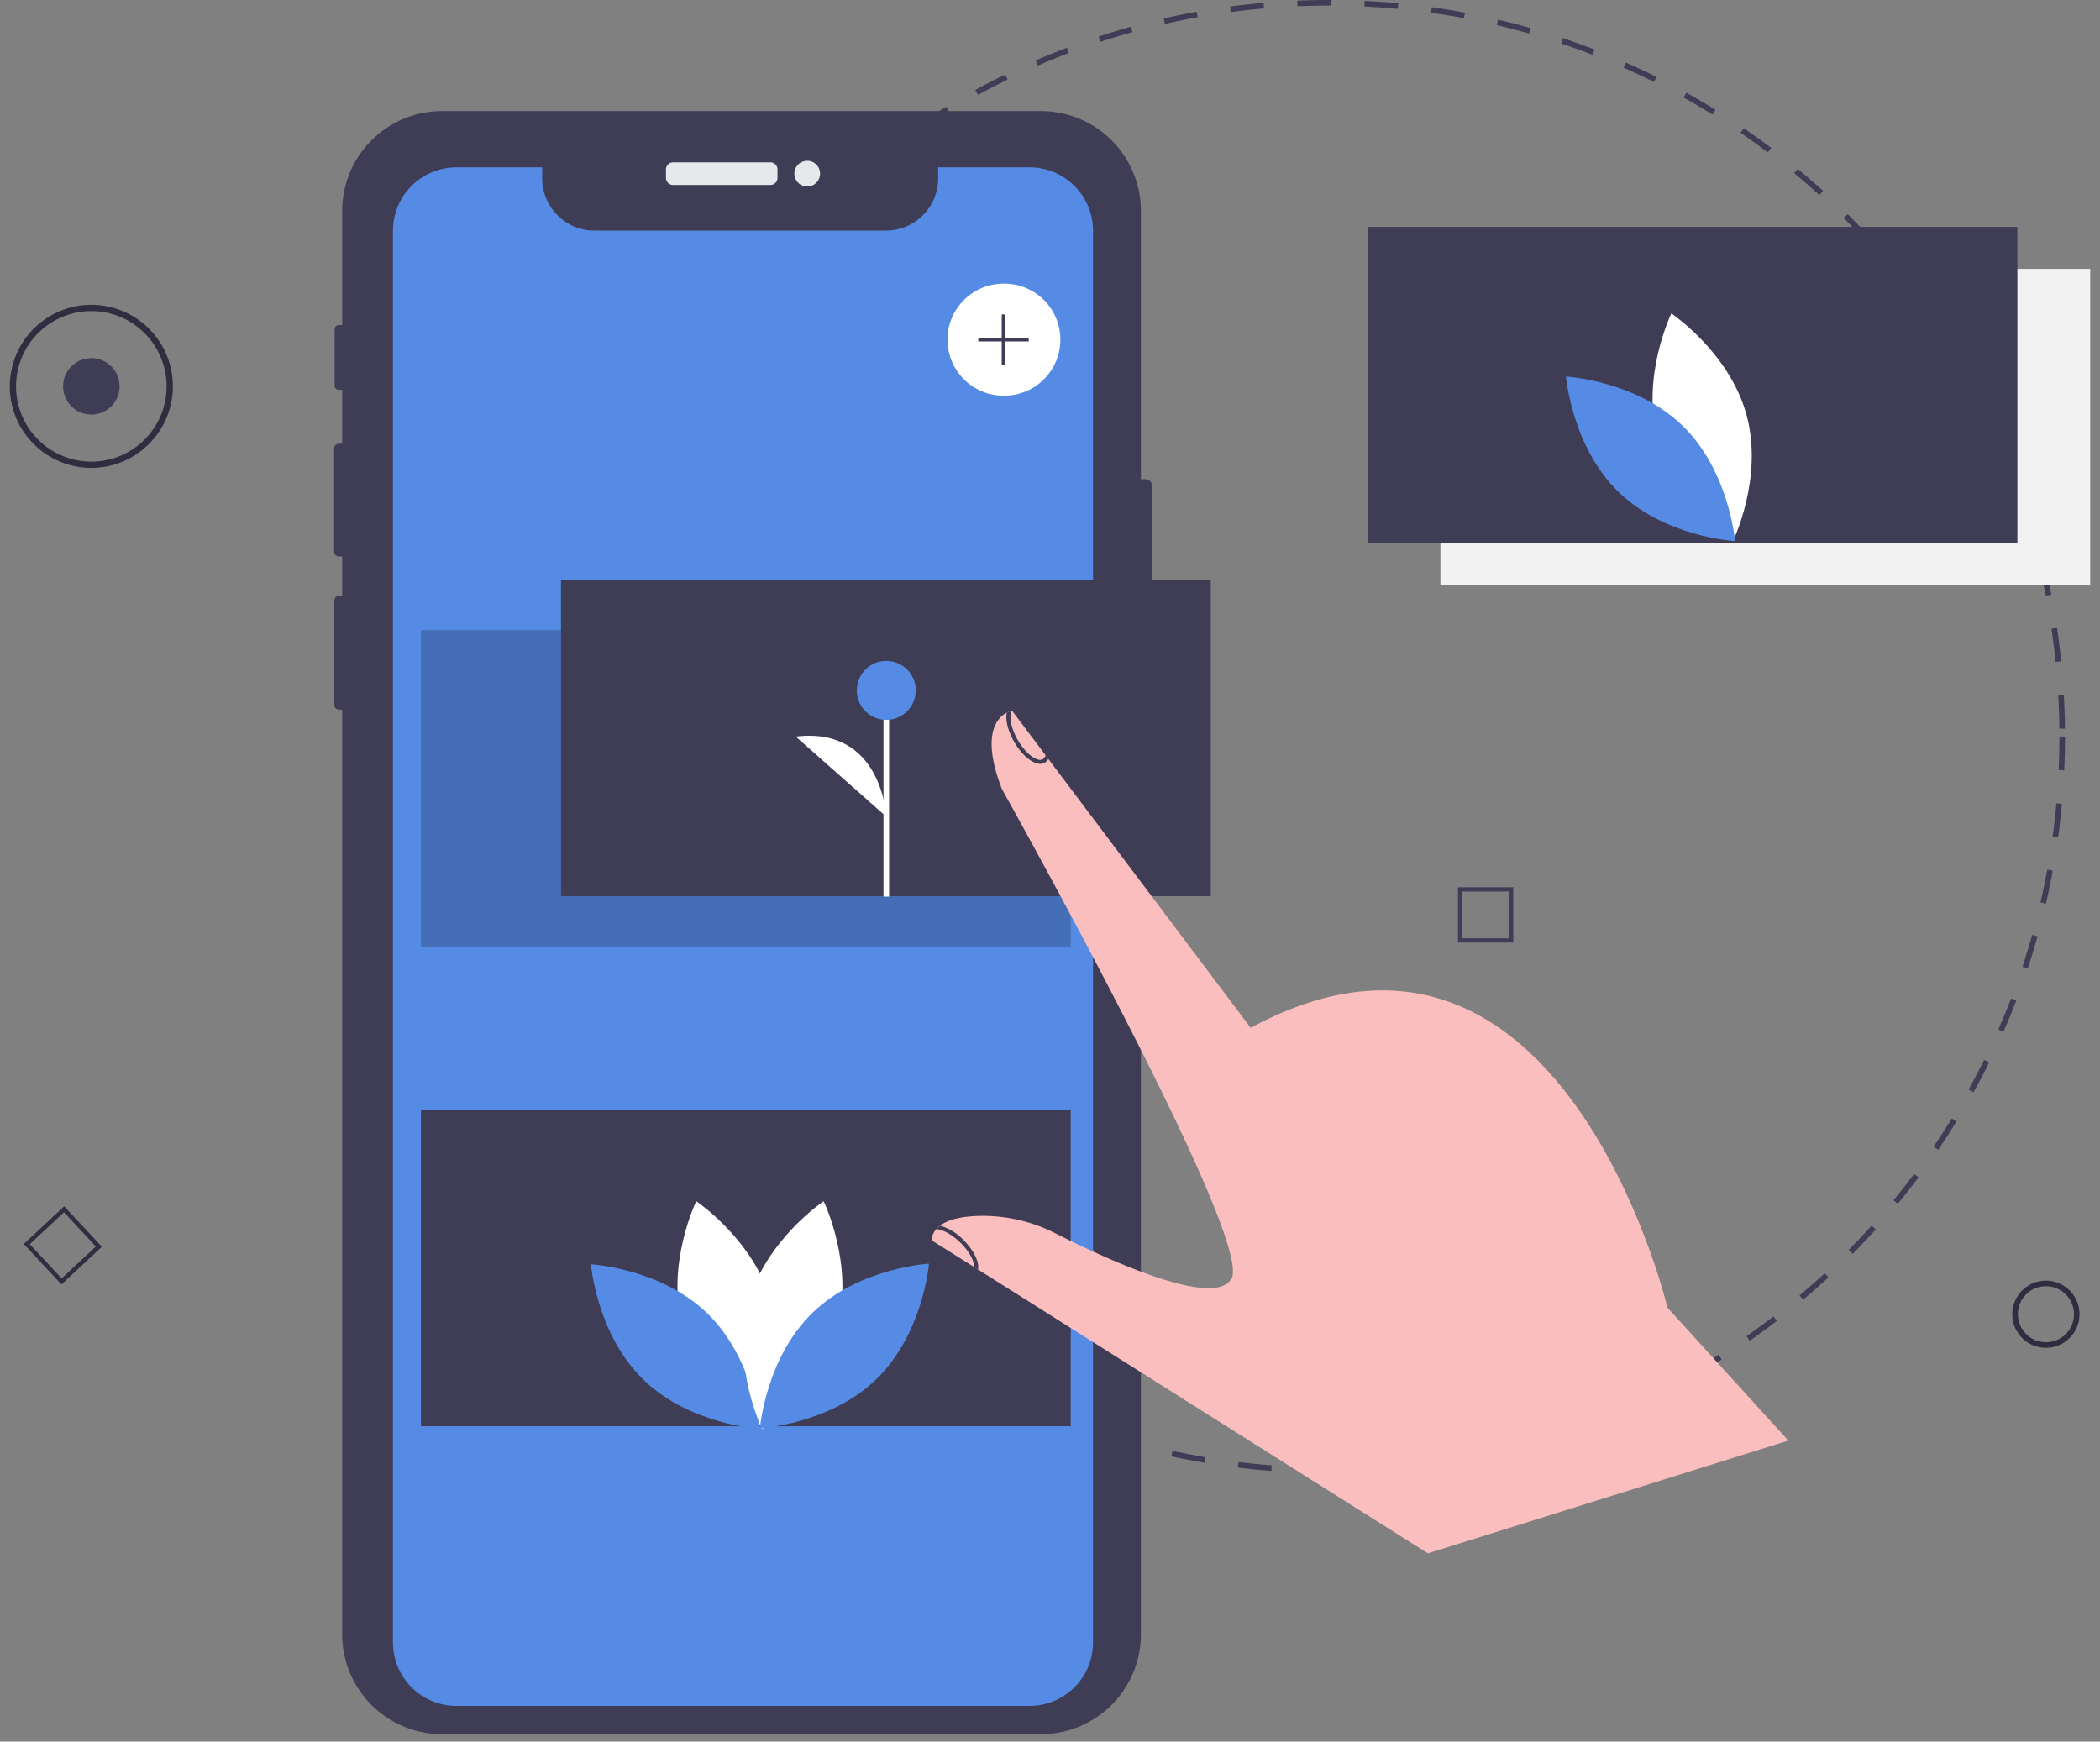 <svg width="170" height="141" fill="none" xmlns="http://www.w3.org/2000/svg"><rect width="100%" height="100%" fill="#808080" stroke="none"/><path d="M107.536 119.26c-.629 0-1.265-.01-1.888-.03l.014-.453c.895.028 1.809.036 2.709.024l.006.453c-.28.004-.56.006-.841.006zm3.57-.105l-.027-.453a59.635 59.635 0 002.7-.221l.048.451a59.13 59.13 0 01-2.721.223zm-8.184-.071a59.9 59.9 0 01-2.717-.27l.055-.45c.892.109 1.799.199 2.696.268l-.034.452zm13.612-.498l-.068-.449c.892-.135 1.79-.292 2.669-.467l.088.445c-.886.176-1.791.334-2.689.471zm-19.03-.166a60.867 60.867 0 01-2.681-.518l.096-.443c.879.191 1.774.363 2.66.513l-.075.448zm24.384-.899l-.109-.44a58.886 58.886 0 002.615-.71l.129.435a58.43 58.43 0 01-2.635.715zm-29.719-.26a58.951 58.951 0 01-2.621-.762l.136-.432c.857.27 1.732.525 2.602.756l-.117.438zm34.953-1.292l-.149-.428a60.968 60.968 0 002.538-.949l.168.421c-.841.337-1.702.658-2.557.956zm-40.165-.355a59.262 59.262 0 01-2.545-1.004l.176-.418c.831.35 1.681.685 2.526.996l-.157.426zm45.227-1.671l-.188-.413c.816-.37 1.635-.766 2.436-1.175l.206.404c-.807.412-1.632.811-2.454 1.184zm-50.268-.452a60.02 60.02 0 01-2.441-1.233l.214-.4c.795.425 1.61.837 2.422 1.224l-.195.409zm55.12-2.028l-.225-.394a59.33 59.33 0 002.32-1.394l.242.383c-.763.483-1.549.956-2.337 1.405zm-59.942-.548a59.638 59.638 0 01-2.316-1.451l.25-.379c.752.496 1.525.981 2.298 1.44l-.232.39zm64.55-2.367l-.26-.372a59.598 59.598 0 002.184-1.601l.276.36a59.622 59.622 0 01-2.2 1.613zm-69.113-.639a59.53 59.53 0 01-2.174-1.655l.283-.355a58.4 58.4 0 002.157 1.643l-.266.367zm73.438-2.685l-.292-.347a60.364 60.364 0 002.03-1.794l.308.333a60.33 60.33 0 01-2.046 1.808zm-77.707-.723a60.866 60.866 0 01-2.012-1.845l.314-.328c.649.624 1.32 1.24 1.997 1.832l-.299.341zm81.714-2.984l-.323-.318a59.37 59.37 0 001.86-1.972l.337.304a60.16 60.16 0 01-1.874 1.986zm-85.652-.796a60.667 60.667 0 01-1.836-2.02l.342-.297a59.263 59.263 0 001.822 2.004l-.328.313zm89.307-3.26l-.35-.288a60.524 60.524 0 001.673-2.133l.363.27a58.38 58.38 0 01-1.686 2.15zM60.746 96.6a59.678 59.678 0 01-1.643-2.178l.368-.265c.525.73 1.074 1.457 1.63 2.162l-.355.28zm96.156-3.514l-.375-.254a58.866 58.866 0 001.472-2.279l.387.238a59.631 59.631 0 01-1.484 2.295zm-99.341-.913a60.164 60.164 0 01-1.438-2.317l.39-.23c.457.773.937 1.547 1.427 2.299l-.38.248zm102.202-3.744l-.397-.22a58.93 58.93 0 001.257-2.404l.407.201c-.402.814-.829 1.63-1.267 2.423zm-104.97-.953c-.422-.8-.833-1.62-1.218-2.438l.41-.193c.383.811.79 1.626 1.21 2.419l-.402.212zm107.391-3.949l-.415-.182c.361-.825.708-1.67 1.031-2.512l.424.163a59.99 59.99 0 01-1.04 2.531zm-109.715-.978a59.251 59.251 0 01-.99-2.538l.427-.155c.306.843.637 1.69.982 2.518l-.419.175zm111.676-4.13l-.43-.143c.283-.853.55-1.724.793-2.59l.437.122a60.086 60.086 0 01-.8 2.61zm-113.539-.994a59.586 59.586 0 01-.753-2.624l.438-.116c.229.871.48 1.747.748 2.605l-.433.135zm115.017-4.262l-.442-.102c.203-.874.389-1.767.552-2.653l.446.082a58.391 58.391 0 01-.556 2.673zM49.221 72.144a59.203 59.203 0 01-.508-2.682l.447-.074c.147.887.317 1.783.505 2.662l-.444.094zm117.39-4.35l-.449-.06c.122-.889.225-1.794.306-2.692l.452.04a59.318 59.318 0 01-.309 2.713zM48.328 66.76a60.235 60.235 0 01-.261-2.718l.452-.033c.066.899.153 1.806.259 2.697l-.45.054zm118.776-4.401l-.453-.02c.041-.899.061-1.81.061-2.709h.454c0 .906-.021 1.824-.062 2.729zM47.929 61.316a61.166 61.166 0 01-.014-2.73l.453.007a59.618 59.618 0 00.014 2.71l-.453.013zm118.78-2.319a59.677 59.677 0 00-.089-2.708l.452-.025c.051.905.081 1.823.09 2.728l-.453.005zM48.476 55.886l-.453-.028a61.29 61.29 0 01.232-2.72l.451.048c-.097.892-.174 1.8-.23 2.7zm117.932-2.298a60.914 60.914 0 00-.335-2.688l.448-.067c.133.897.246 1.809.338 2.71l-.451.045zM49.059 50.501l-.448-.07a59.4 59.4 0 01.48-2.688l.444.09c-.178.88-.338 1.777-.476 2.668zm116.556-2.271a59.862 59.862 0 00-.58-2.647l.441-.107c.213.878.41 1.775.584 2.667l-.445.087zM50.133 45.19l-.44-.11c.22-.878.465-1.764.725-2.632l.434.13c-.258.862-.5 1.74-.719 2.612zm114.201-2.225a59.273 59.273 0 00-.822-2.582l.429-.147c.295.856.573 1.732.828 2.602l-.435.127zm-112.64-2.97l-.428-.15a58.77 58.77 0 01.968-2.56l.42.17c-.338.835-.66 1.69-.96 2.54zm110.879-2.153a59.787 59.787 0 00-1.053-2.49l.413-.185a59.36 59.36 0 011.061 2.508l-.421.167zm-108.844-2.88l-.412-.19a59.56 59.56 0 011.199-2.458l.403.209c-.414.8-.814 1.62-1.19 2.44zm106.624-2.049c-.405-.8-.835-1.602-1.278-2.384l.395-.223a59.55 59.55 0 011.288 2.402l-.405.205zM56.218 30.142l-.393-.227c.453-.785.93-1.571 1.418-2.336l.382.244a59.38 59.38 0 00-1.407 2.319zm101.471-1.936a60.007 60.007 0 00-1.491-2.258l.373-.259c.514.742 1.02 1.508 1.502 2.276l-.384.241zm-98.552-2.635l-.37-.261a60.12 60.12 0 011.624-2.197l.358.278a59.58 59.58 0 00-1.612 2.18zm95.468-1.812a60.643 60.643 0 00-1.692-2.115l.348-.291c.58.693 1.154 1.41 1.704 2.13l-.36.276zm-92.146-2.471l-.345-.294a60.306 60.306 0 011.817-2.039l.332.31a60.13 60.13 0 00-1.804 2.023zm88.668-1.68a60.482 60.482 0 00-1.878-1.953l.319-.321c.642.637 1.279 1.3 1.892 1.967l-.333.307zm-84.97-2.282l-.318-.324a60.101 60.101 0 011.994-1.864l.302.339c-.67.598-1.335 1.22-1.979 1.85zm81.127-1.537a60.002 60.002 0 00-2.048-1.775l.289-.349a60.595 60.595 0 012.064 1.788l-.305.336zm-77.088-2.07l-.286-.352a60.203 60.203 0 012.154-1.674l.27.364a59.83 59.83 0 00-2.138 1.662zm72.912-1.385a60.002 60.002 0 00-2.202-1.582l.256-.374a59.98 59.98 0 012.219 1.594l-.273.362zm-68.563-1.839l-.253-.376c.75-.505 1.523-1 2.297-1.47l.236.387c-.768.467-1.535.958-2.28 1.46zm64.088-1.222a60.398 60.398 0 00-2.339-1.374l.22-.396a59.7 59.7 0 012.357 1.384l-.238.386zm-59.465-1.59l-.218-.397a59.919 59.919 0 012.42-1.254l.2.408c-.806.394-1.614.812-2.402 1.244zm54.726-1.05a59.515 59.515 0 00-2.457-1.154l.183-.415c.83.367 1.663.758 2.476 1.163l-.202.406zm-49.87-1.325l-.18-.416c.83-.36 1.68-.705 2.524-1.026l.16.424c-.837.319-1.68.661-2.503 1.018zm44.905-.87a59.349 59.349 0 00-2.554-.923l.144-.43c.862.29 1.728.603 2.574.93l-.164.424zm-39.846-1.05l-.141-.432a59.3 59.3 0 012.613-.79l.12.437c-.865.24-1.737.504-2.592.784zm34.704-.675a58.954 58.954 0 00-2.622-.682l.104-.442c.882.208 1.771.44 2.642.688l-.124.436zm-29.485-.774l-.1-.442A59.43 59.43 0 0196.876.95l.08.446c-.884.16-1.777.342-2.654.543zm24.212-.469a59.084 59.084 0 00-2.673-.438l.063-.45c.898.127 1.804.275 2.694.442l-.084.446zM99.634.977l-.06-.45c.897-.12 1.81-.22 2.713-.3l.039.453c-.896.078-1.802.178-2.693.297zm13.516-.26a59.63 59.63 0 00-2.702-.193l.022-.453c.907.044 1.823.11 2.723.194l-.043.451zm-8.12-.211l-.019-.453A61.242 61.242 0 01107.536 0h.205l-.001.454h-.204c-.836 0-1.679.017-2.506.052z" fill="#3F3D56"/><path d="M165.619 109.119a2.718 2.718 0 01-2.513-1.68 2.72 2.72 0 112.513 1.68zm0-4.988a2.265 2.265 0 00-2.095 1.399 2.272 2.272 0 001.653 3.092 2.268 2.268 0 10.442-4.491z" fill="#2F2E41"/><path d="M93.248 39.317V54.21a.52.52 0 01-.52.519h-.369v77.576a8.095 8.095 0 01-8.094 8.094H35.792a8.088 8.088 0 01-5.722-2.371 8.096 8.096 0 01-2.37-5.723V57.449h-.267a.367.367 0 01-.367-.365v-8.476a.368.368 0 01.367-.367h.267V45.05h-.27a.385.385 0 01-.383-.386v-8.36a.384.384 0 01.383-.382h.27v-4.358h-.274a.34.34 0 01-.34-.34V26.66a.342.342 0 01.34-.342h.274v-9.237a8.092 8.092 0 018.092-8.092h48.473a8.094 8.094 0 018.094 8.092v21.716h.37a.52.52 0 01.519.52z" fill="#3F3D56"/><path d="M62.364 13.14h-7.877a.576.576 0 00-.576.577v.68c0 .319.258.577.576.577h7.877a.576.576 0 00.576-.576v-.681a.576.576 0 00-.576-.576zm2.982 1.957a1.04 1.04 0 100-2.08 1.04 1.04 0 000 2.08z" fill="#E6E8EC"/><path d="M88.483 18.682v114.293a5.134 5.134 0 01-5.136 5.133h-46.4a5.122 5.122 0 01-3.633-1.501 5.13 5.13 0 01-1.503-3.632V18.682a5.135 5.135 0 015.136-5.135h6.945v.89a4.228 4.228 0 004.228 4.23h23.598a4.229 4.229 0 004.229-4.23v-.89h7.4a5.134 5.134 0 015.136 5.135z" fill="#558BE4"/><path opacity=".2" d="M86.678 51.014H34.077v25.62h52.601v-25.62z" fill="#000"/><path d="M169.208 21.766h-52.601v25.62h52.601v-25.62z" fill="#F2F2F2"/><path d="M86.678 89.848H34.077v25.621h52.601v-25.62z" fill="#3F3D56"/><path d="M81.237 32.032a4.535 4.535 0 100-9.069 4.535 4.535 0 000 9.07z" fill="#fff"/><path d="M83.277 27.352h-1.895v-1.895h-.29v1.895h-1.896v.291h1.895v1.895h.291v-1.895h1.895v-.291zm80.036-8.987h-52.602v25.62h52.602v-25.62z" fill="#3F3D56"/><path d="M134.193 35.567c1.377 5.09 6.094 8.243 6.094 8.243s2.483-5.1 1.106-10.19c-1.376-5.09-6.093-8.243-6.093-8.243s-2.484 5.1-1.107 10.19z" fill="#fff"/><path d="M136.216 34.473c3.779 3.678 4.24 9.333 4.24 9.333s-5.664-.31-9.443-3.988c-3.778-3.678-4.24-9.332-4.24-9.332s5.665.31 9.443 3.987z" fill="#558BE4"/><path d="M55.256 107.441c1.377 5.09 6.093 8.242 6.093 8.242s2.484-5.1 1.107-10.19-6.093-8.242-6.093-8.242-2.484 5.1-1.107 10.19z" fill="#fff"/><path d="M57.279 106.347c3.778 3.678 4.24 9.332 4.24 9.332s-5.665-.309-9.443-3.988c-3.779-3.678-4.24-9.332-4.24-9.332s5.665.309 9.443 3.988z" fill="#558BE4"/><path d="M67.782 107.441c-1.377 5.09-6.093 8.242-6.093 8.242s-2.484-5.1-1.107-10.19 6.093-8.242 6.093-8.242 2.484 5.1 1.107 10.19z" fill="#fff"/><path d="M65.758 106.297c-3.778 3.678-4.24 9.332-4.24 9.332s5.665-.309 9.444-3.988c3.778-3.678 4.24-9.332 4.24-9.332s-5.665.309-9.444 3.988z" fill="#558BE4"/><path d="M122.502 76.308h-4.476v-4.476h4.476v4.476zm-4.132-.344h3.787v-3.787h-3.787v3.787z" fill="#3F3D56"/><path d="M4.975 103.988l-3.053-3.273 3.273-3.053 3.053 3.273-3.273 3.053zm-2.567-3.256l2.584 2.769 2.77-2.583-2.584-2.77-2.77 2.584z" fill="#2F2E41"/><path d="M7.393 33.564a2.285 2.285 0 100-4.57 2.285 2.285 0 000 4.57z" fill="#3F3D56"/><path d="M7.393 37.88a6.601 6.601 0 116.602-6.601 6.609 6.609 0 01-6.602 6.601zm0-12.695a6.094 6.094 0 106.094 6.094 6.1 6.1 0 00-6.094-6.094z" fill="#2F2E41"/><path d="M98.015 46.933H45.414v25.62h52.6v-25.62z" fill="#3F3D56"/><path d="M71.975 55.718h-.454v16.871h.454V55.718z" fill="#fff"/><path d="M71.748 58.28a2.386 2.386 0 100-4.772 2.386 2.386 0 000 4.772z" fill="#558BE4"/><path d="M71.747 66.116s-.34-7.33-7.328-6.479l7.328 6.479z" fill="#fff"/><path d="M144.768 116.629l-29.178 9.128-36.297-22.904-.002-.002-.118-.073-.02-.013-.289-.181-3.455-2.174a1.566 1.566 0 01.381-.897c.063-.074.131-.143.206-.205h.001a1.758 1.758 0 01.215-.16c.669-.448 1.676-.64 2.726-.696a12.971 12.971 0 016.541 1.418c4.08 2.064 12.85 6.124 14.218 3.637 1.793-3.26-18.583-39.61-18.583-39.61-1.677-4.312-.45-5.72.32-6.164l.066-.038a1.897 1.897 0 01.429-.156l2.703 3.593.04.053.145.194.044.059 16.384 21.774c25.103-13.53 33.743 22.658 33.743 22.658l9.78 10.759z" fill="#FBBEBE"/><path d="M84.861 61.438a.71.71 0 01-.657.4c-.09 0-.18-.013-.267-.036-.606-.163-1.309-.828-1.834-1.736-.512-.887-.722-1.779-.603-2.37a1.897 1.897 0 01.391-.149c-.21.413-.084 1.35.496 2.356.474.823 1.117 1.445 1.633 1.582a.443.443 0 00.612-.353l.04.053.145.194.044.06zm-5.689 41.34l-.02-.013-.288-.181c.001-.464-.35-1.226-1.128-1.99-.657-.64-1.42-1.061-1.946-1.08.062-.075.13-.144.205-.206h.001c.033-.028.067-.056.103-.082.71.21 1.353.6 1.865 1.135.854.839 1.324 1.796 1.208 2.417z" fill="#3F3D56"/></svg>